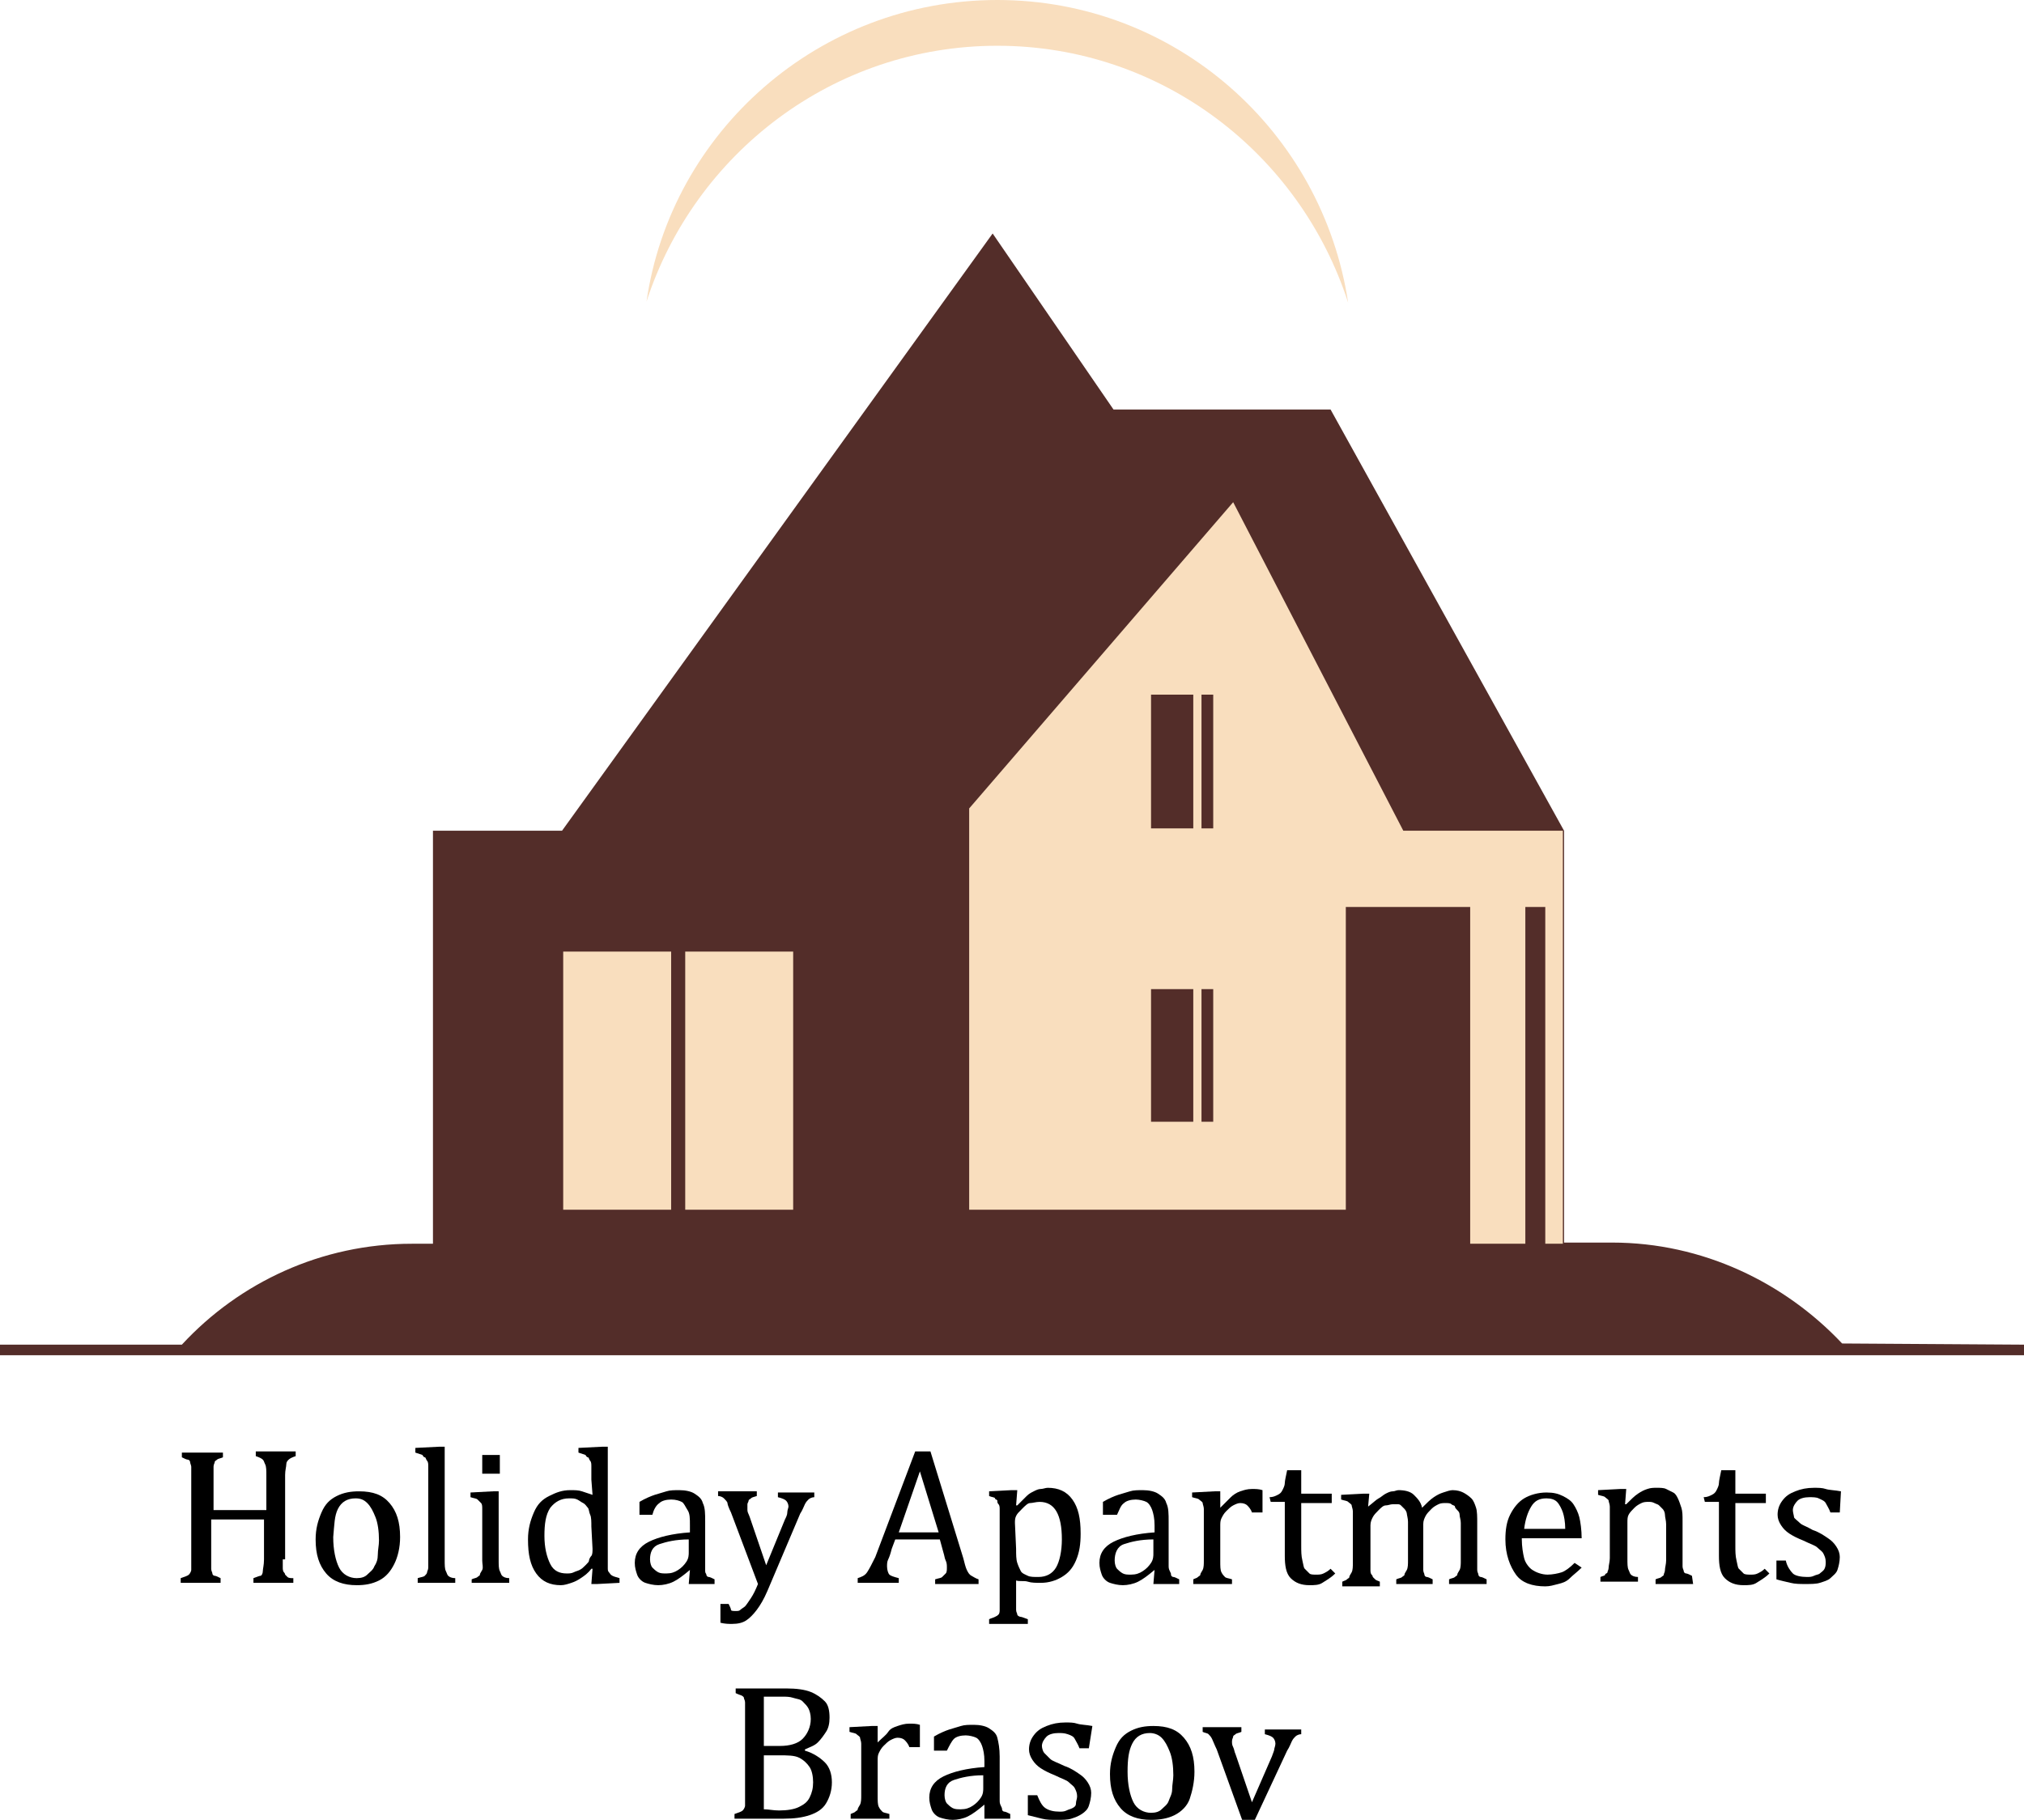 <?xml version="1.0" encoding="utf-8"?>
<!-- Generator: Adobe Illustrator 27.5.0, SVG Export Plug-In . SVG Version: 6.00 Build 0)  -->
<svg version="1.1" id="Layer_2_00000132806526117056267700000014408279772385014437_"
	 xmlns="http://www.w3.org/2000/svg" xmlns:xlink="http://www.w3.org/1999/xlink" x="0px" y="0px" viewBox="0 0 172.5 155.1"
	 style="enable-background:new 0 0 172.5 155.1;" xml:space="preserve">
<style type="text/css">
	.st0{fill:#532D29;}
	.st1{fill:#F9DEBE;}
</style>
<g id="Layer_1-2">
	<g>
		<path class="st0" d="M157,114.5c-4.9-5.2-11.9-8.6-19.6-8.6h-4.1V70.8l-19.9-35.9H94.9l-10.3-15L47.9,70.8h-11V106h-1.8
			c-7.7,0-14.7,3.3-19.6,8.6H0v0.9h172.5v-0.9L157,114.5L157,114.5z"/>
		<path class="st1" d="M85,3.9c14,0,25.8,9.2,29.9,21.9C112.7,11.2,100.2,0,85,0S57.2,11.2,55.1,25.7C59.2,13.1,71,3.9,85,3.9"/>
		<path class="st1" d="M103.4,70.6h-1V59.2h1V70.6z M103.4,95.6h-1V84.3h1V95.6z M101.7,70.6h-3.6V59.2h3.6V70.6z M101.7,95.6h-3.6
			V84.3h3.6V95.6z M114.7,77.3h10.6V106h4.7V77.3h1.7V106h1.5V76.4l0,0v-5.6h-13.6l-14.5-28L82.6,68.9v34.2h32.1V77.3L114.7,77.3z"
			/>
		<rect x="48" y="81.1" class="st1" width="9.2" height="22"/>
		<rect x="58.4" y="81.1" class="st1" width="9.2" height="22"/>
	</g>
	<g>
		<path d="M24.1,132.9c0,0.3,0,0.6,0,0.7s0,0.3,0.1,0.4s0.1,0.2,0.1,0.2s0.1,0.1,0.2,0.2s0.3,0.1,0.5,0.1v0.4h-3.4v-0.4
			c0.3-0.1,0.5-0.2,0.6-0.2s0.2-0.2,0.2-0.4s0.1-0.5,0.1-1v-3.4H18v3.4c0,0.4,0,0.6,0,0.8s0.1,0.3,0.1,0.4s0.1,0.2,0.2,0.2
			s0.3,0.1,0.5,0.2v0.4h-3.4v-0.4c0.3-0.1,0.6-0.2,0.7-0.3s0.2-0.3,0.2-0.4s0-0.5,0-0.9v-7.1c0-0.4,0-0.7,0-0.8s-0.1-0.3-0.1-0.4
			s-0.1-0.2-0.2-0.2s-0.3-0.1-0.5-0.2v-0.4H19v0.4c-0.2,0.1-0.4,0.1-0.5,0.2s-0.2,0.1-0.2,0.2s-0.1,0.2-0.1,0.4s0,0.5,0,0.8v2.9h4.5
			v-2.9c0-0.5,0-0.8-0.1-1s-0.1-0.3-0.2-0.4s-0.3-0.2-0.6-0.3v-0.4h3.4v0.4c-0.3,0.1-0.5,0.2-0.6,0.3s-0.2,0.2-0.2,0.4
			s-0.1,0.5-0.1,0.9v7.2H24.1z"/>
		<path d="M30.4,135.1c-1.1,0-2-0.3-2.6-1s-0.9-1.6-0.9-2.9c0-0.9,0.2-1.6,0.5-2.3s0.7-1.1,1.3-1.4s1.2-0.4,1.9-0.4
			c1.2,0,2,0.3,2.6,1s0.9,1.6,0.9,2.9c0,0.9-0.2,1.7-0.5,2.3s-0.7,1.1-1.3,1.4S31.1,135.1,30.4,135.1L30.4,135.1z M28.4,131
			c0,1.1,0.2,2,0.5,2.6s0.9,0.9,1.5,0.9c0.4,0,0.7-0.1,0.9-0.3s0.5-0.4,0.6-0.7c0.2-0.3,0.3-0.6,0.3-1s0.1-0.8,0.1-1.2
			c0-0.8-0.1-1.5-0.3-2s-0.4-0.9-0.7-1.2s-0.6-0.4-1-0.4c-0.7,0-1.2,0.3-1.5,0.9S28.5,129.9,28.4,131L28.4,131z"/>
		<path d="M37.9,132.9c0,0.5,0,0.8,0.1,1s0.1,0.3,0.2,0.4s0.3,0.2,0.6,0.2v0.4h-3.2v-0.4c0.3-0.1,0.5-0.1,0.6-0.2s0.2-0.2,0.2-0.3
			s0.1-0.2,0.1-0.4s0-0.4,0-0.7v-6.8c0-0.5,0-0.9,0-1.1s0-0.4-0.1-0.5s-0.1-0.3-0.2-0.3S36,124,36,124s-0.3-0.1-0.6-0.2v-0.4l2-0.1
			h0.5L37.9,132.9L37.9,132.9z"/>
		<path d="M40.2,134.6c0.2-0.1,0.4-0.1,0.5-0.2s0.2-0.1,0.2-0.2s0.1-0.2,0.2-0.4s0-0.5,0-0.8v-3.6c0-0.4,0-0.6,0-0.8s0-0.4-0.1-0.5
			s-0.2-0.2-0.3-0.3s-0.3-0.1-0.6-0.2v-0.4l1.9-0.1h0.5v5.8c0,0.5,0,0.8,0.1,1s0.1,0.3,0.2,0.4s0.3,0.2,0.6,0.2v0.4h-3.2L40.2,134.6
			L40.2,134.6z M42.6,124v1.6h-1.5V124H42.6z"/>
		<path d="M50.4,126.1c0-0.5,0-0.9,0-1.1s0-0.4-0.1-0.5s-0.1-0.3-0.2-0.3s-0.2-0.2-0.2-0.2s-0.3-0.1-0.6-0.2v-0.4l2-0.1h0.5v9.4
			c0,0.4,0,0.7,0,0.9s0,0.3,0.1,0.4s0.1,0.2,0.3,0.3s0.3,0.1,0.6,0.2v0.4l-1.9,0.1h-0.5l0.1-1.3h-0.1c-0.3,0.4-0.6,0.6-0.9,0.8
			s-0.5,0.3-0.8,0.4s-0.6,0.2-0.9,0.2c-0.9,0-1.6-0.3-2.1-1s-0.7-1.6-0.7-2.9c0-0.9,0.2-1.6,0.5-2.3s0.7-1.1,1.3-1.4
			s1.1-0.5,1.8-0.5c0.4,0,0.7,0,1,0.1s0.6,0.2,0.9,0.3L50.4,126.1L50.4,126.1z M50.4,130.1c0-0.4,0-0.8-0.1-1s-0.1-0.5-0.2-0.6
			s-0.2-0.3-0.4-0.4s-0.3-0.2-0.5-0.3s-0.4-0.1-0.7-0.1c-0.7,0-1.2,0.3-1.6,0.8c-0.4,0.6-0.5,1.4-0.5,2.4s0.2,1.8,0.5,2.4
			s0.8,0.8,1.4,0.8c0.2,0,0.4,0,0.6-0.1s0.3-0.1,0.5-0.2s0.3-0.2,0.5-0.4s0.3-0.3,0.3-0.4s0.1-0.3,0.2-0.4s0.1-0.4,0.1-0.6
			L50.4,130.1L50.4,130.1z"/>
		<path d="M58.8,133.8L58.8,133.8c-0.6,0.5-1,0.8-1.4,1s-0.9,0.3-1.3,0.3c-0.4,0-0.8-0.1-1.1-0.2s-0.6-0.4-0.7-0.7s-0.2-0.6-0.2-1
			c0-0.8,0.4-1.4,1.2-1.8s2-0.7,3.5-0.8V130c0-0.6,0-1-0.2-1.3s-0.3-0.6-0.5-0.7s-0.5-0.2-0.9-0.2s-0.8,0.1-1,0.3
			c-0.3,0.2-0.5,0.6-0.6,1h-1.1V128c0.5-0.3,1-0.5,1.3-0.6s0.7-0.2,1-0.3s0.7-0.1,1.1-0.1c0.5,0,1,0.1,1.3,0.3s0.6,0.4,0.7,0.8
			c0.2,0.4,0.2,0.9,0.2,1.6v2.8c0,0.4,0,0.7,0,0.9s0,0.3,0,0.5s0.1,0.2,0.1,0.3s0.1,0.2,0.2,0.2s0.3,0.1,0.5,0.2v0.4h-2.2
			L58.8,133.8L58.8,133.8z M58.7,131.2c-1.1,0-1.9,0.2-2.5,0.4s-0.8,0.7-0.8,1.3c0,0.3,0.1,0.6,0.2,0.7s0.3,0.3,0.5,0.4
			s0.4,0.1,0.7,0.1c0.4,0,0.7-0.1,1-0.3s0.5-0.4,0.7-0.7s0.2-0.6,0.2-0.8C58.7,132.3,58.7,131.2,58.7,131.2z"/>
		<path d="M65.4,135.6c-0.3,0.7-0.6,1.2-0.9,1.6s-0.6,0.7-0.9,0.9s-0.7,0.3-1.2,0.3c-0.3,0-0.6,0-1-0.1v-1.6h0.7
			c0.1,0.2,0.2,0.4,0.2,0.5s0.2,0.1,0.4,0.1s0.3,0,0.4-0.1s0.3-0.2,0.4-0.3s0.3-0.4,0.5-0.7s0.4-0.7,0.6-1.2l-2.3-6.1
			c-0.2-0.4-0.3-0.7-0.3-0.8s-0.2-0.3-0.3-0.4s-0.3-0.2-0.5-0.2v-0.4h3.3v0.4c-0.3,0.1-0.4,0.1-0.5,0.2s-0.2,0.1-0.2,0.2
			s-0.1,0.2-0.1,0.3s0,0.3,0,0.5s0.1,0.3,0.2,0.6l1.4,4.1l1.6-3.9c0.1-0.2,0.2-0.4,0.2-0.6s0.1-0.4,0.1-0.5c0-0.2-0.1-0.4-0.2-0.5
			s-0.3-0.2-0.7-0.3v-0.4h3.1v0.4c-0.2,0-0.4,0.1-0.5,0.2s-0.2,0.2-0.3,0.4s-0.2,0.5-0.4,0.8L65.4,135.6L65.4,135.6z"/>
		<path d="M79.7,135v-0.4c0.3-0.1,0.5-0.1,0.6-0.2s0.2-0.2,0.3-0.3s0.1-0.3,0.1-0.5s0-0.4-0.1-0.6s-0.1-0.4-0.2-0.7l-0.3-1.1h-3.8
			L76,132c-0.1,0.4-0.2,0.7-0.3,0.9s-0.1,0.4-0.1,0.6c0,0.3,0.1,0.6,0.2,0.7s0.4,0.2,0.8,0.3v0.4h-3.5v-0.4c0.3-0.1,0.6-0.2,0.8-0.5
			s0.4-0.7,0.7-1.3l3.4-9h1.3l2.8,9.1c0.1,0.4,0.2,0.8,0.3,1s0.2,0.4,0.4,0.5s0.3,0.2,0.6,0.3v0.4H79.7L79.7,135z M76.6,130.6H80
			l-1.6-5.2L76.6,130.6z"/>
		<path d="M86.6,134.7v1.7c0,0.4,0,0.6,0,0.8s0.1,0.3,0.1,0.4s0.2,0.2,0.3,0.2s0.3,0.1,0.6,0.2v0.4h-3.3V138
			c0.2-0.1,0.3-0.1,0.5-0.2s0.2-0.1,0.3-0.2s0.1-0.3,0.1-0.4s0-0.4,0-0.8v-7c0-0.4,0-0.7,0-0.8s0-0.3-0.1-0.4S85,128,85,127.9
			s-0.2-0.1-0.2-0.2s-0.3-0.1-0.5-0.2v-0.4l1.9-0.1h0.5l-0.1,1.3h0.1c0.3-0.3,0.6-0.6,0.8-0.8s0.4-0.3,0.6-0.4s0.4-0.2,0.6-0.2
			s0.4-0.1,0.6-0.1c0.9,0,1.6,0.3,2.1,1s0.7,1.6,0.7,2.9c0,0.9-0.1,1.6-0.4,2.3s-0.7,1.1-1.2,1.4s-1.1,0.5-1.8,0.5
			c-0.4,0-0.8,0-1.1-0.1S86.9,134.8,86.6,134.7L86.6,134.7z M86.6,132c0,0.5,0,0.9,0.1,1.2s0.2,0.5,0.3,0.7s0.4,0.3,0.6,0.4
			s0.5,0.1,0.9,0.1c0.7,0,1.2-0.3,1.5-0.8s0.5-1.4,0.5-2.4c0-2.1-0.6-3.2-1.9-3.2c-0.3,0-0.6,0.1-0.8,0.1s-0.4,0.2-0.7,0.5
			s-0.4,0.4-0.5,0.6s-0.1,0.4-0.1,0.6L86.6,132L86.6,132z"/>
		<path d="M98.4,133.8L98.4,133.8c-0.6,0.5-1,0.8-1.4,1s-0.9,0.3-1.3,0.3s-0.8-0.1-1.1-0.2s-0.6-0.4-0.7-0.7s-0.2-0.6-0.2-1
			c0-0.8,0.4-1.4,1.2-1.8s2-0.7,3.5-0.8V130c0-0.6-0.1-1-0.2-1.3s-0.3-0.6-0.5-0.7s-0.6-0.2-0.9-0.2c-0.4,0-0.8,0.1-1,0.3
			c-0.3,0.2-0.4,0.6-0.6,1H94V128c0.5-0.3,1-0.5,1.3-0.6s0.7-0.2,1-0.3s0.7-0.1,1.1-0.1c0.5,0,1,0.1,1.3,0.3s0.6,0.4,0.7,0.8
			c0.2,0.4,0.2,0.9,0.2,1.6v2.8c0,0.4,0,0.7,0,0.9s0,0.3,0.1,0.5s0.1,0.2,0.1,0.3s0.1,0.2,0.2,0.2s0.3,0.1,0.5,0.2v0.4h-2.2
			L98.4,133.8L98.4,133.8z M98.3,131.2c-1.1,0-1.9,0.2-2.5,0.4S95,132.4,95,133c0,0.3,0.1,0.6,0.2,0.7s0.3,0.3,0.5,0.4
			s0.4,0.1,0.7,0.1c0.4,0,0.7-0.1,1-0.3s0.5-0.4,0.7-0.7s0.2-0.6,0.2-0.8L98.3,131.2L98.3,131.2z"/>
		<path d="M104,128.5L104,128.5c0.4-0.4,0.7-0.7,0.9-0.9s0.5-0.4,0.8-0.5s0.6-0.2,1-0.2c0.3,0,0.6,0,0.9,0.1v1.9h-0.9
			c-0.1-0.3-0.3-0.5-0.4-0.6s-0.3-0.2-0.6-0.2c-0.2,0-0.4,0.1-0.6,0.2s-0.4,0.3-0.6,0.5s-0.3,0.4-0.4,0.6s-0.1,0.4-0.1,0.7v2.9
			c0,0.5,0,0.8,0.1,1s0.2,0.3,0.3,0.4s0.3,0.1,0.6,0.2v0.4h-3.3v-0.4c0.2-0.1,0.3-0.1,0.4-0.2s0.2-0.1,0.2-0.2s0.1-0.2,0.2-0.4
			s0.1-0.5,0.1-0.8v-3.6c0-0.4,0-0.6,0-0.8s-0.1-0.4-0.1-0.5s-0.2-0.2-0.3-0.3s-0.3-0.1-0.6-0.2v-0.4l1.9-0.1h0.5V128.5L104,128.5z"
			/>
		<path d="M108.2,127.6c0.3,0,0.5-0.1,0.7-0.2s0.3-0.2,0.4-0.4s0.2-0.4,0.2-0.6s0.1-0.6,0.2-1.1h1.2v2h2.6v0.8h-2.6v3.6
			c0,0.5,0,0.9,0.1,1.3s0.1,0.6,0.2,0.7s0.3,0.3,0.4,0.4s0.3,0.1,0.6,0.1c0.2,0,0.4,0,0.6-0.1s0.4-0.2,0.6-0.4l0.4,0.4
			c-0.4,0.4-0.8,0.6-1.1,0.8s-0.7,0.2-1.1,0.2c-0.7,0-1.2-0.2-1.6-0.6s-0.5-1.1-0.5-1.9V128h-1.2L108.2,127.6L108.2,127.6z"/>
		<path d="M116.6,128.4L116.6,128.4c0.4-0.3,0.7-0.6,0.9-0.7s0.4-0.3,0.6-0.4s0.4-0.2,0.6-0.2s0.3-0.1,0.5-0.1c0.5,0,1,0.1,1.3,0.4
			s0.6,0.6,0.7,1.1c0.4-0.4,0.7-0.7,1-0.9s0.5-0.3,0.8-0.4s0.6-0.2,0.8-0.2c0.4,0,0.7,0.1,0.9,0.2s0.5,0.3,0.7,0.5s0.3,0.5,0.4,0.8
			s0.1,0.8,0.1,1.3v3.1c0,0.4,0,0.7,0,0.9s0.1,0.3,0.1,0.4s0.1,0.2,0.2,0.2s0.3,0.1,0.5,0.2v0.4h-3.2v-0.4c0.2-0.1,0.4-0.1,0.5-0.2
			s0.2-0.1,0.2-0.2s0.1-0.2,0.2-0.4s0.1-0.5,0.1-0.8v-2.1c0-0.5,0-0.8,0-1.1s-0.1-0.5-0.1-0.7s-0.1-0.3-0.2-0.4s-0.2-0.2-0.2-0.3
			s-0.2-0.1-0.3-0.2s-0.3-0.1-0.5-0.1s-0.4,0-0.6,0.1s-0.4,0.2-0.6,0.4s-0.4,0.4-0.5,0.6s-0.2,0.4-0.2,0.7v3c0,0.4,0,0.7,0,0.9
			s0.1,0.3,0.1,0.4s0.1,0.2,0.2,0.2s0.3,0.1,0.5,0.2v0.4H119v-0.4c0.2-0.1,0.4-0.1,0.5-0.2s0.2-0.1,0.2-0.2s0.1-0.2,0.2-0.4
			s0.1-0.5,0.1-0.8v-2.1c0-0.5,0-0.9,0-1.2s-0.1-0.6-0.1-0.7s-0.1-0.3-0.2-0.4s-0.2-0.2-0.3-0.3s-0.2-0.1-0.3-0.1s-0.3,0-0.4,0
			c-0.2,0-0.4,0.1-0.6,0.1s-0.4,0.2-0.6,0.4s-0.4,0.4-0.5,0.6s-0.2,0.4-0.2,0.7v3.1c0,0.3,0,0.6,0,0.7s0,0.3,0.1,0.4
			s0.1,0.2,0.1,0.2s0.1,0.1,0.2,0.2s0.2,0.1,0.4,0.2v0.4h-3.2v-0.4c0.2-0.1,0.3-0.1,0.4-0.2s0.2-0.1,0.2-0.2s0.1-0.2,0.2-0.4
			s0.1-0.5,0.1-0.8v-3.6c0-0.4,0-0.6,0-0.8s-0.1-0.4-0.1-0.5s-0.2-0.2-0.3-0.3s-0.3-0.1-0.6-0.2v-0.4l1.9-0.1h0.5L116.6,128.4
			L116.6,128.4z"/>
		<path d="M134.8,133.6c-0.4,0.4-0.7,0.6-1,0.9s-0.6,0.4-1,0.5s-0.7,0.2-1.1,0.2c-1.1,0-2-0.3-2.5-1s-0.9-1.7-0.9-3
			c0-0.8,0.1-1.5,0.4-2.1s0.7-1.1,1.2-1.4s1.2-0.5,1.9-0.5c0.6,0,1,0.1,1.4,0.3s0.7,0.4,0.9,0.7s0.4,0.7,0.5,1.1s0.2,1.1,0.2,1.8
			h-5.1v0.1c0,0.6,0.1,1.2,0.2,1.6s0.4,0.8,0.7,1s0.8,0.4,1.3,0.4c0.4,0,0.9-0.1,1.2-0.2s0.7-0.4,1.1-0.8L134.8,133.6L134.8,133.6z
			 M133.4,130.3c0-0.6-0.1-1.1-0.2-1.4s-0.3-0.7-0.5-0.9s-0.5-0.3-0.9-0.3c-0.6,0-1,0.2-1.3,0.7s-0.5,1.1-0.6,1.9H133.4L133.4,130.3
			z"/>
		<path d="M144.3,135h-3.2v-0.4c0.2-0.1,0.4-0.1,0.5-0.2s0.2-0.1,0.2-0.2s0.1-0.2,0.1-0.4s0.1-0.5,0.1-0.8v-2.1c0-0.4,0-0.7,0-1
			s-0.1-0.6-0.1-0.8s-0.1-0.4-0.2-0.5s-0.2-0.2-0.3-0.3s-0.2-0.1-0.4-0.2s-0.3-0.1-0.5-0.1s-0.4,0-0.6,0.1s-0.4,0.2-0.6,0.4
			s-0.4,0.4-0.5,0.6s-0.1,0.4-0.1,0.7v3c0,0.5,0,0.8,0.1,1s0.1,0.3,0.2,0.4s0.3,0.2,0.6,0.2v0.4h-3.2v-0.4c0.2-0.1,0.4-0.1,0.4-0.2
			s0.2-0.1,0.2-0.2s0.1-0.2,0.1-0.4s0.1-0.5,0.1-0.8v-3.6c0-0.4,0-0.6,0-0.8s-0.1-0.4-0.1-0.5s-0.2-0.2-0.3-0.3s-0.3-0.1-0.6-0.2
			V127l1.9-0.1h0.5l-0.1,1.3h0.1c0.4-0.4,0.7-0.7,1-0.9s0.5-0.3,0.8-0.4s0.5-0.1,0.8-0.1s0.6,0,0.8,0.1s0.4,0.2,0.6,0.3
			s0.3,0.3,0.4,0.5s0.2,0.5,0.3,0.8s0.1,0.7,0.1,1.1v3.1c0,0.4,0,0.6,0,0.8s0.1,0.3,0.1,0.4s0.1,0.2,0.2,0.2s0.3,0.1,0.5,0.2
			L144.3,135L144.3,135z"/>
		<path d="M145.2,127.6c0.3,0,0.5-0.1,0.7-0.2s0.3-0.2,0.4-0.4s0.2-0.4,0.2-0.6s0.1-0.6,0.2-1.1h1.2v2h2.6v0.8h-2.6v3.6
			c0,0.5,0,0.9,0.1,1.3s0.1,0.6,0.2,0.7s0.3,0.3,0.4,0.4s0.4,0.1,0.6,0.1c0.2,0,0.4,0,0.6-0.1s0.4-0.2,0.6-0.4l0.4,0.4
			c-0.4,0.4-0.8,0.6-1.1,0.8s-0.7,0.2-1.1,0.2c-0.7,0-1.2-0.2-1.6-0.6s-0.5-1.1-0.5-1.9V128h-1.2L145.2,127.6L145.2,127.6z"/>
		<path d="M156.8,128.9H156c-0.1-0.3-0.3-0.6-0.4-0.8s-0.4-0.3-0.6-0.4s-0.5-0.1-0.8-0.1c-0.4,0-0.8,0.1-1,0.3
			c-0.2,0.2-0.4,0.5-0.4,0.8c0,0.2,0.1,0.5,0.1,0.6s0.3,0.3,0.5,0.5s0.6,0.3,1.1,0.6c0.6,0.2,1,0.5,1.3,0.7s0.5,0.4,0.7,0.7
			s0.3,0.6,0.3,0.9c0,0.4-0.1,0.8-0.2,1.1s-0.4,0.5-0.6,0.7s-0.6,0.3-0.9,0.4s-0.8,0.1-1.2,0.1c-0.5,0-0.9,0-1.3-0.1
			s-0.9-0.2-1.2-0.3V133h0.8c0.1,0.5,0.4,0.9,0.6,1.1s0.7,0.3,1.2,0.3c0.2,0,0.4,0,0.6-0.1s0.4-0.1,0.5-0.2s0.3-0.2,0.4-0.4
			s0.1-0.4,0.1-0.6c0-0.3-0.1-0.5-0.2-0.7s-0.3-0.3-0.5-0.5s-0.6-0.3-1.2-0.6c-0.5-0.2-0.9-0.4-1.2-0.6s-0.5-0.4-0.7-0.7
			s-0.3-0.6-0.3-0.9c0-0.4,0.1-0.8,0.4-1.2s0.6-0.6,1.1-0.8s1-0.3,1.6-0.3c0.4,0,0.7,0,1,0.1s0.8,0.1,1.3,0.2L156.8,128.9
			L156.8,128.9z"/>
		<path d="M62.6,155v-0.4c0.3-0.1,0.6-0.2,0.7-0.3s0.2-0.3,0.2-0.4s0-0.5,0-0.9v-7.1c0-0.4,0-0.6,0-0.8s-0.1-0.3-0.1-0.4
			s-0.2-0.2-0.2-0.2s-0.3-0.1-0.5-0.2v-0.4H67c0.9,0,1.6,0.1,2.1,0.3s0.9,0.5,1.2,0.8s0.4,0.8,0.4,1.4c0,0.5-0.1,0.9-0.3,1.2
			s-0.4,0.6-0.7,0.9s-0.7,0.4-1.1,0.6v0.1c0.7,0.2,1.3,0.6,1.7,1s0.6,1,0.6,1.7s-0.2,1.3-0.5,1.8s-0.8,0.8-1.4,1s-1.3,0.3-2.2,0.3
			L62.6,155L62.6,155z M66.5,148.8c0.8,0,1.5-0.2,1.9-0.6s0.7-1,0.7-1.7c0-0.4-0.1-0.7-0.2-0.9s-0.3-0.4-0.5-0.6s-0.5-0.2-0.8-0.3
			s-0.6-0.1-0.9-0.1c-0.2,0-0.5,0-0.8,0s-0.6,0-0.8,0v4.2L66.5,148.8L66.5,148.8z M65.1,154.2c0.4,0,0.8,0.1,1.3,0.1
			c0.7,0,1.3-0.1,1.7-0.3s0.7-0.4,0.9-0.8s0.3-0.8,0.3-1.3s-0.1-1-0.3-1.3s-0.5-0.6-0.9-0.8s-1-0.2-1.7-0.2h-1.3V154.2L65.1,154.2z"
			/>
		<path d="M74.8,148.5L74.8,148.5c0.4-0.4,0.7-0.6,0.9-0.9s0.5-0.4,0.8-0.5s0.6-0.2,1-0.2c0.3,0,0.6,0,0.9,0.1v1.9h-0.9
			c-0.1-0.3-0.3-0.5-0.4-0.6s-0.3-0.2-0.6-0.2c-0.2,0-0.4,0.1-0.6,0.2s-0.4,0.3-0.6,0.5s-0.3,0.4-0.4,0.6s-0.1,0.4-0.1,0.7v2.9
			c0,0.5,0,0.8,0.1,1s0.2,0.3,0.3,0.4s0.3,0.1,0.6,0.2v0.4h-3.3v-0.4c0.2-0.1,0.3-0.1,0.4-0.2s0.2-0.1,0.2-0.2s0.1-0.2,0.2-0.4
			s0.1-0.5,0.1-0.8v-3.6c0-0.4,0-0.6,0-0.8s-0.1-0.4-0.1-0.5s-0.2-0.2-0.3-0.3s-0.3-0.1-0.6-0.2v-0.4l1.9-0.1h0.5V148.5L74.8,148.5z
			"/>
		<path d="M83.9,153.8L83.9,153.8c-0.6,0.5-1,0.8-1.4,1s-0.9,0.3-1.3,0.3s-0.8-0.1-1.1-0.2s-0.6-0.4-0.7-0.7s-0.2-0.6-0.2-1
			c0-0.8,0.4-1.4,1.2-1.8s2-0.7,3.5-0.8v-0.5c0-0.6-0.1-1-0.2-1.3s-0.3-0.6-0.5-0.7s-0.6-0.2-0.9-0.2c-0.4,0-0.8,0.1-1,0.3
			s-0.4,0.6-0.6,1h-1.1V148c0.5-0.3,1-0.5,1.3-0.6s0.7-0.2,1-0.3s0.7-0.1,1.1-0.1c0.5,0,1,0.1,1.3,0.3s0.6,0.4,0.7,0.8
			s0.2,0.9,0.2,1.6v2.8c0,0.4,0,0.7,0,0.9s0,0.3,0.1,0.5s0.1,0.2,0.1,0.3s0.1,0.2,0.2,0.2s0.3,0.1,0.5,0.2v0.4h-2.2V153.8
			L83.9,153.8z M83.8,151.3c-1.1,0-1.9,0.2-2.5,0.4s-0.8,0.7-0.8,1.3c0,0.3,0.1,0.6,0.2,0.7s0.3,0.3,0.5,0.4s0.4,0.1,0.7,0.1
			c0.4,0,0.7-0.1,1-0.3s0.5-0.4,0.7-0.7s0.2-0.6,0.2-0.8L83.8,151.3L83.8,151.3z"/>
		<path d="M92.8,149H92c-0.1-0.3-0.3-0.6-0.4-0.8s-0.3-0.3-0.6-0.4s-0.5-0.1-0.8-0.1c-0.4,0-0.8,0.1-1,0.3s-0.4,0.5-0.4,0.8
			c0,0.2,0.1,0.5,0.2,0.6s0.3,0.3,0.5,0.5s0.6,0.3,1.2,0.6c0.6,0.2,1,0.5,1.3,0.7s0.5,0.4,0.7,0.7s0.3,0.6,0.3,0.9
			c0,0.4-0.1,0.8-0.2,1.1s-0.3,0.5-0.6,0.7s-0.6,0.3-0.9,0.4s-0.8,0.1-1.2,0.1c-0.5,0-0.9,0-1.3-0.1s-0.8-0.2-1.2-0.3V153h0.8
			c0.2,0.5,0.4,0.9,0.7,1.1s0.7,0.3,1.2,0.3c0.2,0,0.4,0,0.6-0.1s0.3-0.1,0.5-0.2s0.3-0.2,0.3-0.4s0.1-0.4,0.1-0.6
			c0-0.3-0.1-0.5-0.2-0.7s-0.3-0.3-0.5-0.5s-0.6-0.3-1.2-0.6c-0.5-0.2-0.9-0.4-1.2-0.6s-0.5-0.4-0.7-0.7s-0.3-0.6-0.3-0.9
			c0-0.4,0.1-0.8,0.4-1.2s0.6-0.6,1.1-0.8s1-0.3,1.6-0.3c0.4,0,0.7,0,1,0.1s0.8,0.1,1.3,0.2L92.8,149L92.8,149z"/>
		<path d="M98.1,155.1c-1.1,0-2-0.3-2.6-1s-0.9-1.6-0.9-2.9c0-0.9,0.2-1.6,0.5-2.3s0.7-1.1,1.3-1.4s1.2-0.4,1.9-0.4
			c1.2,0,2,0.3,2.6,1s0.9,1.6,0.9,2.9c0,0.9-0.2,1.7-0.4,2.3s-0.7,1.1-1.3,1.4S98.8,155.1,98.1,155.1L98.1,155.1z M96.1,151
			c0,1.1,0.2,2,0.5,2.6s0.9,0.9,1.5,0.9c0.4,0,0.7-0.1,0.9-0.3s0.5-0.4,0.6-0.7s0.3-0.6,0.3-1s0.1-0.8,0.1-1.2c0-0.8-0.1-1.5-0.3-2
			s-0.4-0.9-0.7-1.2s-0.7-0.4-1-0.4c-0.7,0-1.2,0.3-1.5,0.9S96.1,149.9,96.1,151L96.1,151z"/>
		<path d="M105.8,147.2v0.4c-0.2,0.1-0.4,0.1-0.5,0.2s-0.2,0.1-0.2,0.2s-0.1,0.2-0.1,0.4s0,0.3,0.1,0.5s0.1,0.4,0.2,0.6l1.4,4.1
			l1.7-3.9c0.1-0.3,0.2-0.5,0.2-0.6s0.1-0.3,0.1-0.5s-0.1-0.4-0.2-0.5s-0.3-0.2-0.7-0.3v-0.4h3.1v0.4c-0.2,0-0.4,0.1-0.5,0.2
			s-0.2,0.2-0.3,0.4s-0.2,0.5-0.4,0.8l-2.8,6h-1l-2.2-6.1c-0.2-0.4-0.3-0.7-0.4-0.9s-0.2-0.3-0.3-0.4s-0.3-0.1-0.5-0.2v-0.4H105.8
			L105.8,147.2z"/>
	</g>
</g>
</svg>
